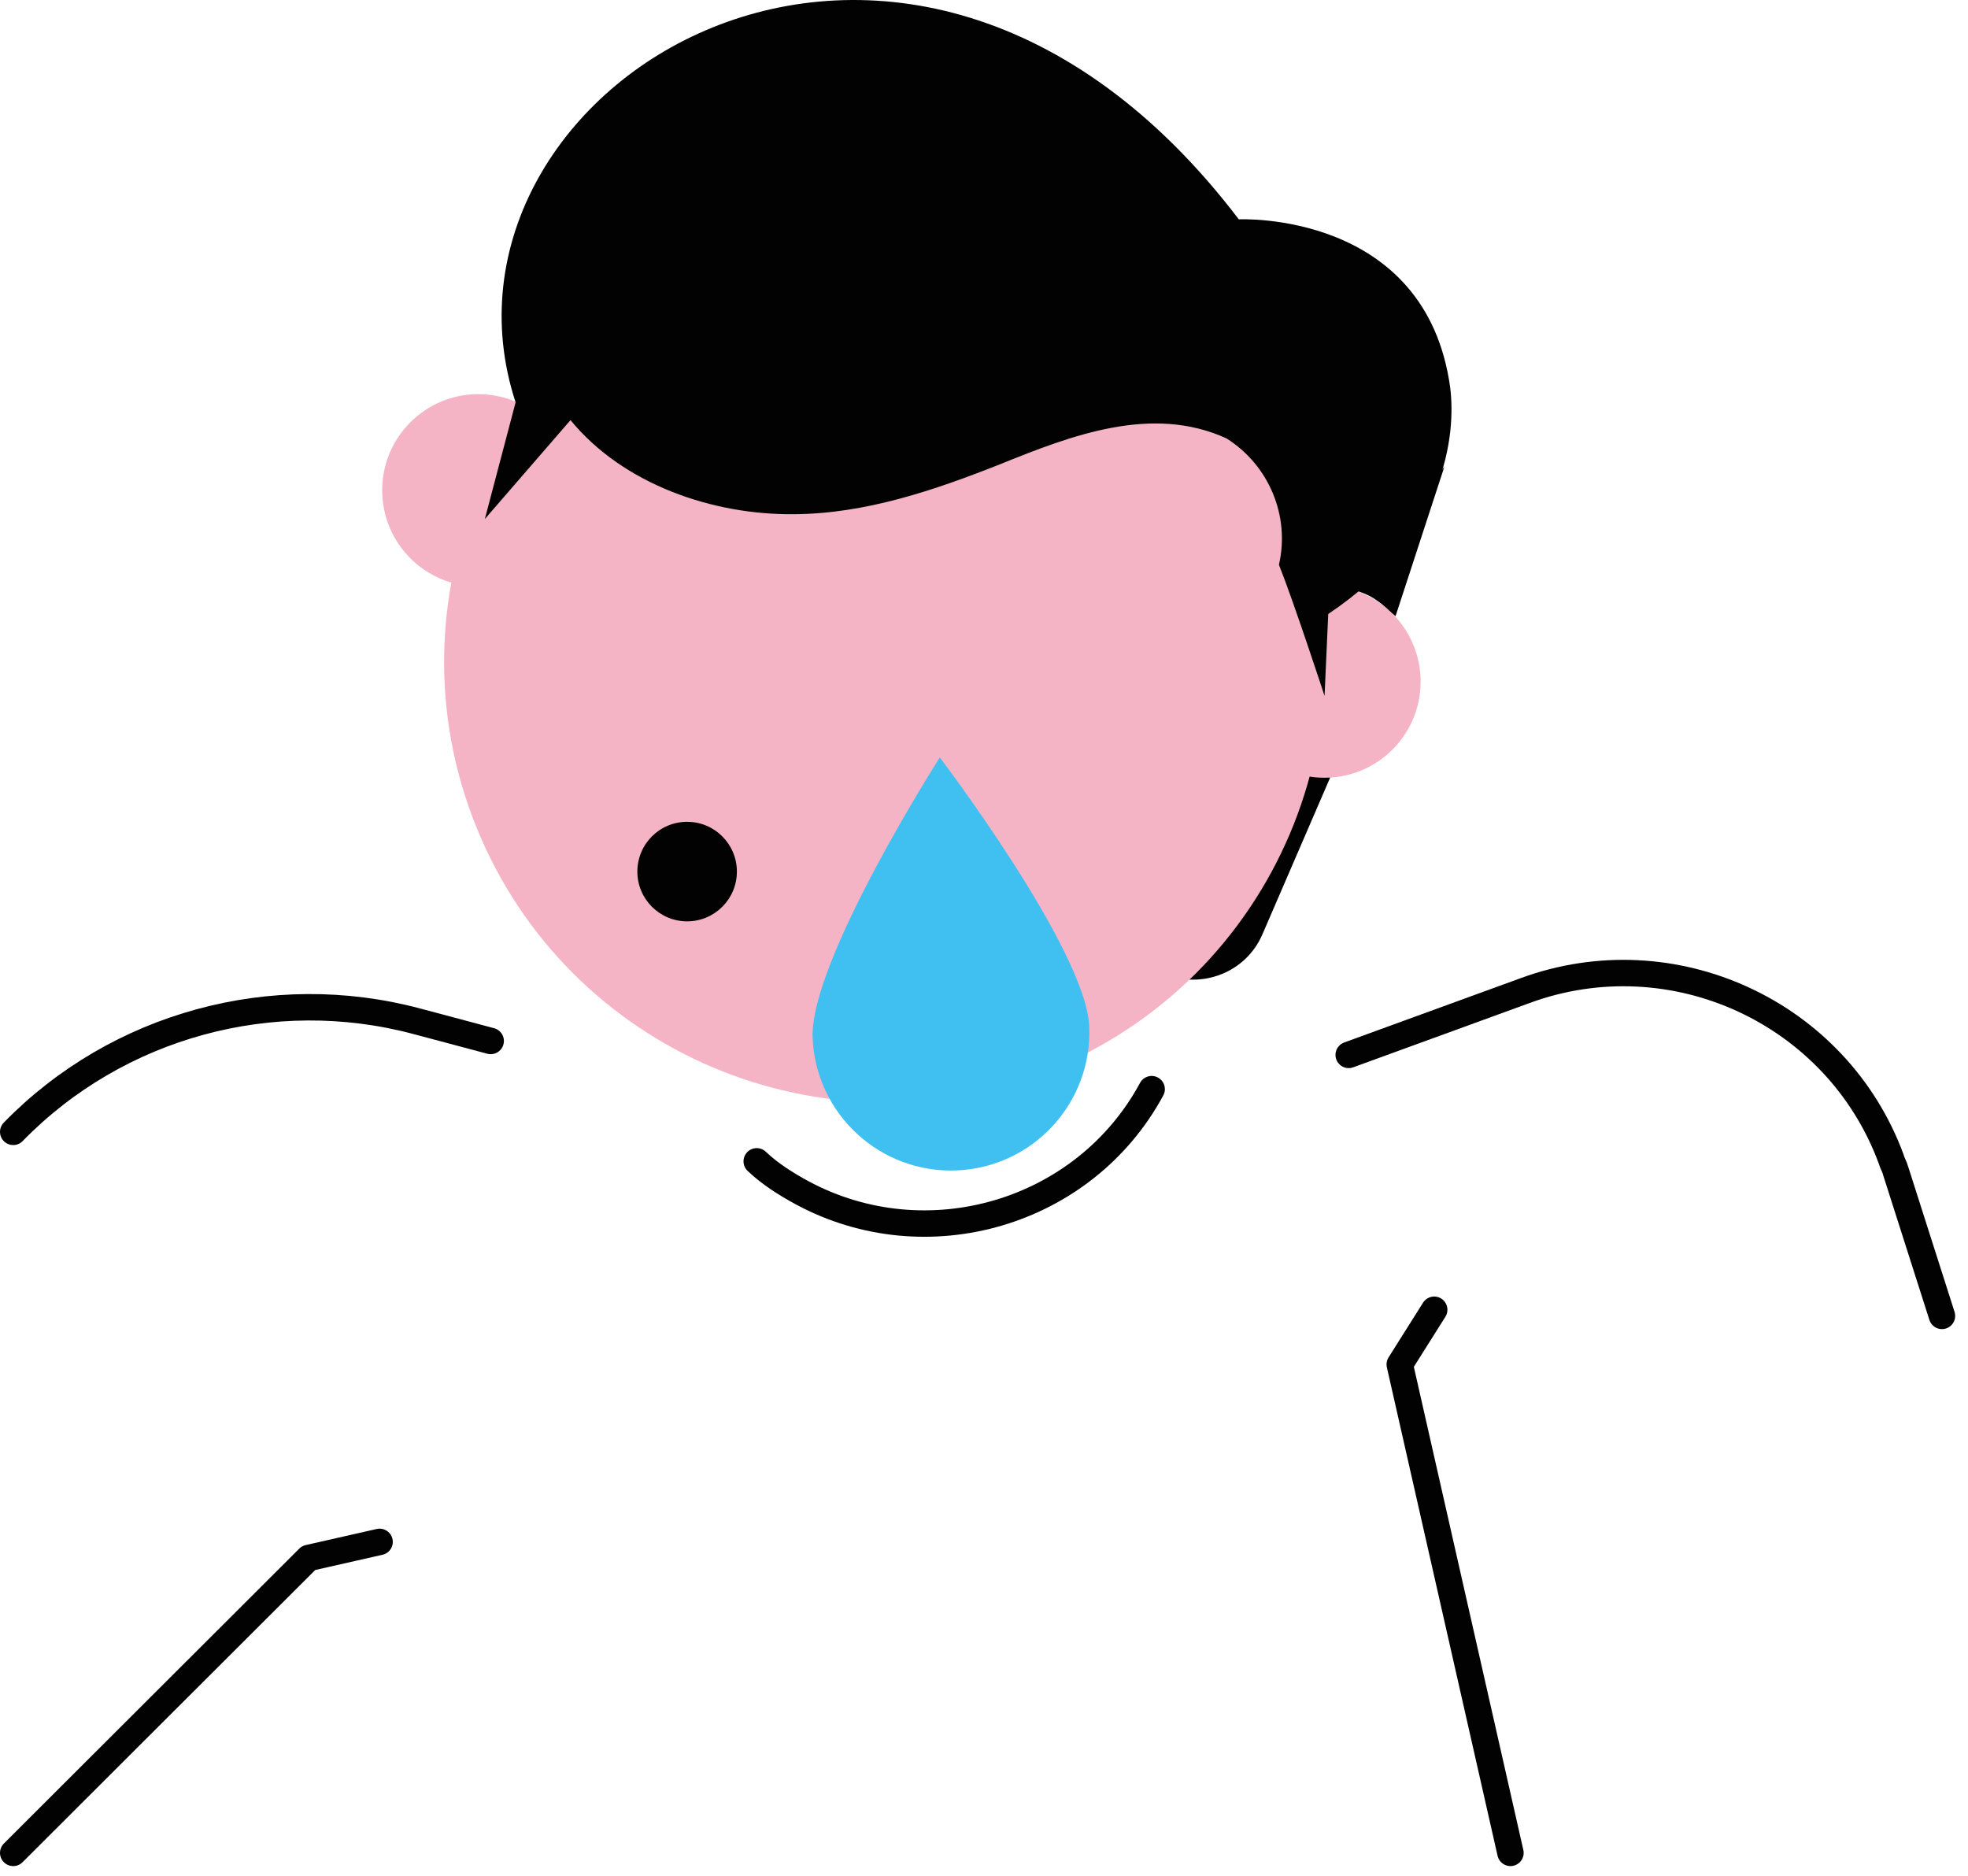 <svg width="149" height="142" viewBox="0 0 149 142" fill="none" xmlns="http://www.w3.org/2000/svg">
<g clip-path="url(#clip0)">
<path d="M37.151 78.809L31.557 77.318C20.648 74.403 8.888 77.594 1 85.689" stroke="#020203" stroke-width="2" stroke-linecap="round" stroke-linejoin="round"/>
<path d="M28.739 116.731L23.365 117.949L1 140.276" stroke="#020203" stroke-width="2" stroke-linecap="round" stroke-linejoin="round"/>
<path d="M87.194 82.457C82.105 91.888 70.152 95.386 60.721 90.297C59.523 89.649 58.297 88.876 57.292 87.921" stroke="#020203" stroke-width="2" stroke-linecap="round" stroke-linejoin="round"/>
<path d="M102.111 79.864L115.462 74.998C126.62 70.892 139.084 76.607 143.19 87.765C143.247 88.015 143.457 88.362 143.513 88.612L147.029 99.623" stroke="#020203" stroke-width="2" stroke-linecap="round" stroke-linejoin="round"/>
<path d="M108.586 99.157L105.977 103.296L114.359 140.276" stroke="#020203" stroke-width="2" stroke-linecap="round" stroke-linejoin="round"/>
<path d="M100.718 58.846L95.586 70.721C94.325 73.655 90.995 74.891 88.087 73.745C87.015 73.266 85.981 72.417 85.378 71.35L83.351 67.717L92.233 48.492L100.718 58.846Z" fill="#020203"/>
<path d="M79.449 81.022C96.52 74.129 104.771 54.702 97.878 37.63C90.984 20.559 71.557 12.309 54.486 19.202C37.415 26.095 29.164 45.522 36.057 62.593C42.951 79.664 62.378 87.915 79.449 81.022Z" fill="#F5B4C5"/>
<path d="M100.279 58.881C104.299 58.881 107.557 55.623 107.557 51.603C107.557 47.583 104.299 44.325 100.279 44.325C96.26 44.325 93.001 47.583 93.001 51.603C93.001 55.623 96.26 58.881 100.279 58.881Z" fill="#F5B4C5"/>
<path d="M36.214 44.396C40.233 44.396 43.492 41.138 43.492 37.118C43.492 33.099 40.233 29.84 36.214 29.84C32.194 29.84 28.936 33.099 28.936 37.118C28.936 41.138 32.194 44.396 36.214 44.396Z" fill="#F5B4C5"/>
<path d="M39.037 30.46C31.221 6.595 68.414 -16.76 93.79 16.605C93.79 16.605 107.958 15.921 109.797 29.346C110.232 32.858 109.551 40.475 100.563 46.484L100.284 52.686C100.284 52.686 97.936 45.515 96.83 42.757C97.68 39.074 96.085 35.223 92.855 33.187C87.216 30.614 81.128 32.957 75.726 35.144C70.756 37.113 65.505 38.905 60.094 38.928C53.97 38.992 47.187 36.678 43.194 31.806L36.707 39.295L39.037 30.46Z" fill="#020203"/>
<path d="M102.172 44.554L109.352 35.344L105.657 46.653C105.21 46.273 104.737 45.778 104.315 45.513C103.587 44.956 102.822 44.768 102.172 44.554Z" fill="#020203"/>
<path d="M52.023 69.753C54.104 69.753 55.791 68.066 55.791 65.985C55.791 63.904 54.104 62.217 52.023 62.217C49.942 62.217 48.255 63.904 48.255 65.985C48.255 68.066 49.942 69.753 52.023 69.753Z" fill="#020203"/>
<path d="M82.469 77.714C82.703 83.497 78.205 88.376 72.421 88.61C66.638 88.844 61.759 84.346 61.525 78.562C61.291 72.779 71.155 57.342 71.155 57.342C71.155 57.342 82.235 71.931 82.469 77.714Z" fill="#3FC0F0"/>
</g>
<defs>
<clipPath id="clip0">
<rect width="148.028" height="141.276" fill="white"/>
</clipPath>
</defs>
</svg>
